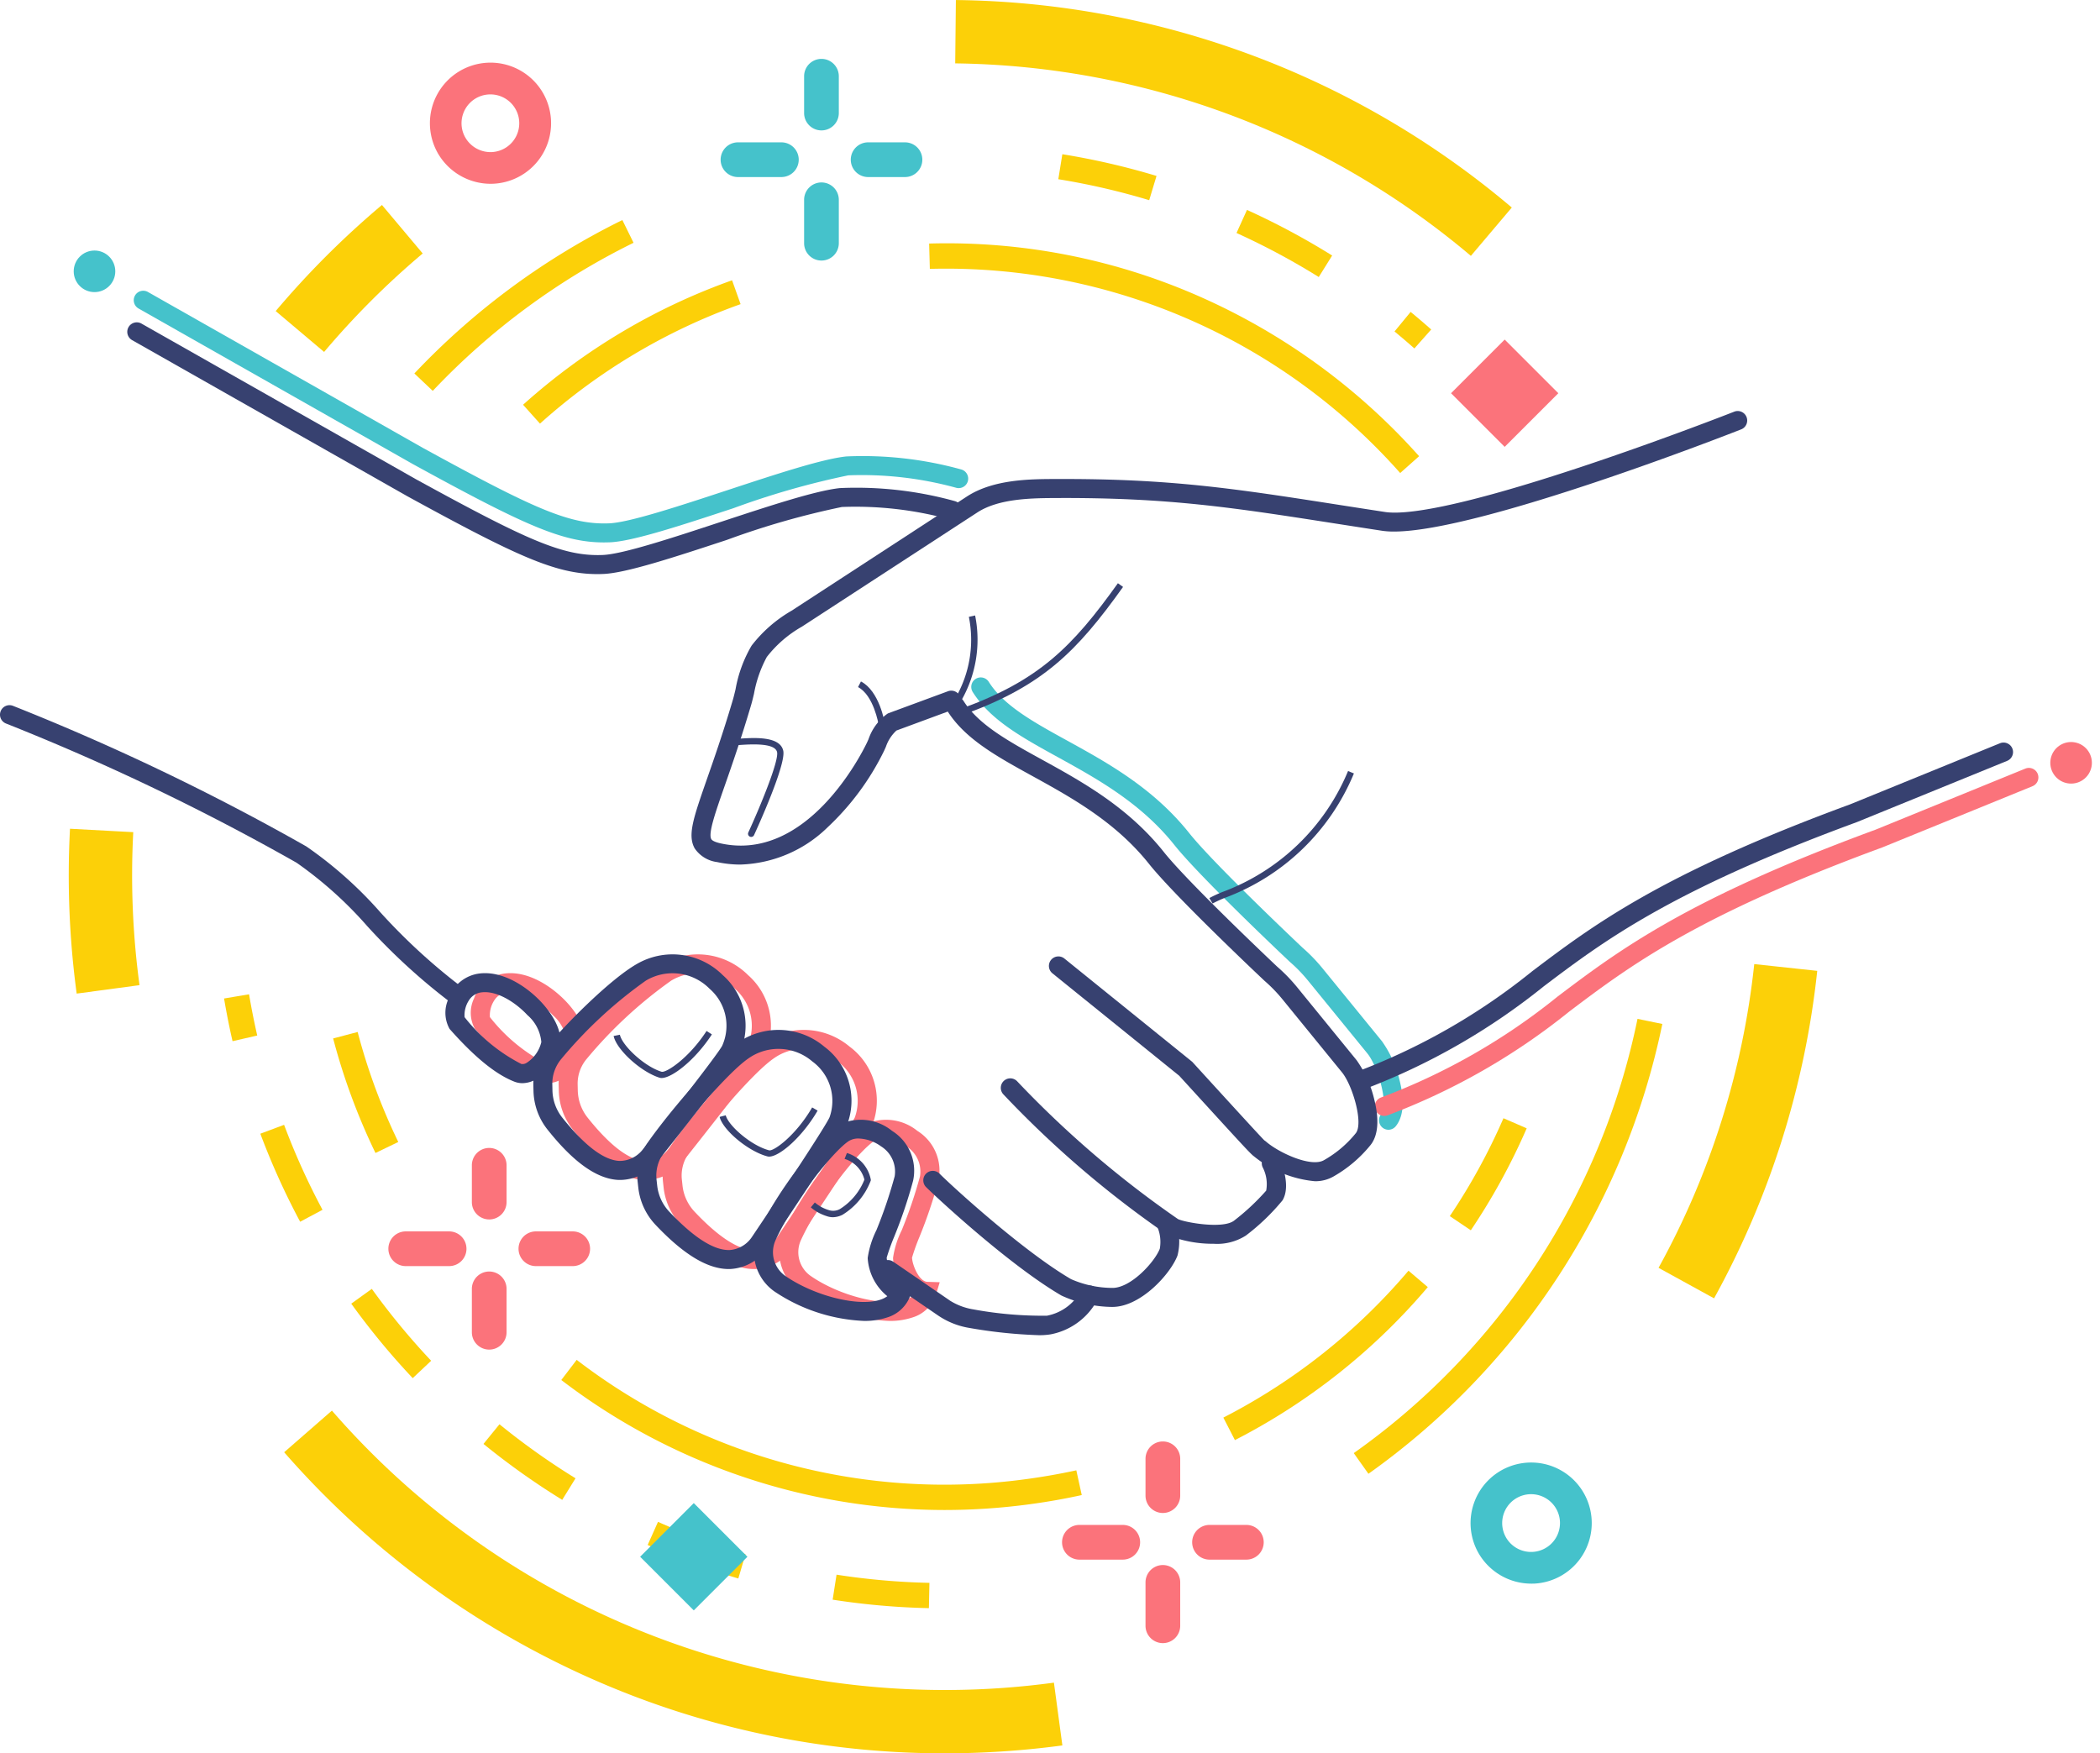 <svg xmlns="http://www.w3.org/2000/svg" width="168" height="140.272" viewBox="0 0 168 140.272">
  <g id="Grupo_18436" data-name="Grupo 18436" transform="translate(-4585.859 -549.571)">
    <g id="Grupo_18382" data-name="Grupo 18382" transform="translate(4623.524 627.426)">
      <path id="Trazado_37462" data-name="Trazado 37462" d="M4978.7,1357.658a1.773,1.773,0,0,1-.648-.122c-1.491-.58-3.187-1.962-5.185-4.223h0a2.653,2.653,0,0,1-.071-2.434,3,3,0,0,1,2.5-2c1.856-.207,3.756,1.055,4.915,2.3.535.577,1.753,2.07,1.49,3.469a4.236,4.236,0,0,1-1.925,2.706A2.222,2.222,0,0,1,4978.7,1357.658Zm-4.63-5.281a13.676,13.676,0,0,0,4.534,3.742.6.6,0,0,0,.436-.093,2.709,2.709,0,0,0,1.169-1.657,3.219,3.219,0,0,0-1.11-2.154c-.934-1.006-2.419-1.962-3.633-1.827a1.381,1.381,0,0,0-1.062.664A2.175,2.175,0,0,0,4974.067,1352.378Z" transform="translate(-4972.539 -1348.855)" fill="#fb737b"/>
    </g>
    <g id="Grupo_18383" data-name="Grupo 18383" transform="translate(4630.549 625.919)">
      <path id="Trazado_37463" data-name="Trazado 37463" d="M5051.647,1351.438l-.146,0c-1.73-.07-3.6-1.388-5.7-4.03a5.15,5.15,0,0,1-1.12-3.062l-.012-.485a4.587,4.587,0,0,1,1.054-3.046c1.619-1.952,5.113-5.437,7.192-6.635a5.689,5.689,0,0,1,6.907.871,5.387,5.387,0,0,1,1.3,6.363c-.53,1.017-5.956,7.841-6.572,8.616l-.041.047A3.87,3.87,0,0,1,5051.647,1351.438Zm-5.45-7.134a3.622,3.622,0,0,0,.79,2.152c1.79,2.245,3.33,3.409,4.576,3.459a2.34,2.34,0,0,0,1.817-.862c2.3-2.885,6.046-7.681,6.394-8.347a3.91,3.91,0,0,0-1.007-4.563,4.159,4.159,0,0,0-5.1-.651,35.36,35.36,0,0,0-6.781,6.288,3.068,3.068,0,0,0-.7,2.037Z" transform="translate(-5044.664 -1333.385)" fill="#fb737b"/>
    </g>
    <g id="Grupo_18384" data-name="Grupo 18384" transform="translate(4638.871 631.967)">
      <path id="Trazado_37464" data-name="Trazado 37464" d="M5137.411,1414.61c-1.692,0-3.612-1.161-5.862-3.543a5.15,5.15,0,0,1-1.373-2.958l-.052-.483a4.59,4.59,0,0,1,.8-3.124c1.615-2.315,5.3-6.677,7.175-7.976a5.69,5.69,0,0,1,6.956.291,5.388,5.388,0,0,1,1.829,6.233c-.435,1.037-5.4,8.43-6.393,9.9l-.035.048a3.837,3.837,0,0,1-2.883,1.608C5137.516,1414.609,5137.464,1414.61,5137.411,1414.61Zm3.941-17.619a4.148,4.148,0,0,0-2.391.784c-1.651,1.144-5.26,5.4-6.794,7.6a3.071,3.071,0,0,0-.532,2.089l.052.483a3.621,3.621,0,0,0,.967,2.079c1.971,2.088,3.6,3.119,4.849,3.065a2.346,2.346,0,0,0,1.74-1.012c2.264-3.361,5.944-8.922,6.234-9.614a3.91,3.91,0,0,0-1.383-4.463A4.42,4.42,0,0,0,5141.352,1396.991Z" transform="translate(-5130.097 -1395.478)" fill="#fb737b"/>
    </g>
    <g id="Grupo_18385" data-name="Grupo 18385" transform="translate(4648.205 639.142)">
      <path id="Trazado_37465" data-name="Trazado 37465" d="M5234.719,1485.24a13.885,13.885,0,0,1-7.154-2.356,3.837,3.837,0,0,1-1.279-4.767c1.524-3.317,4.852-7.544,6.405-8.549a3.97,3.97,0,0,1,4.28.467,3.757,3.757,0,0,1,1.683,4,38.515,38.515,0,0,1-1.519,4.492,16.593,16.593,0,0,0-.592,1.654c.041.651.582,1.911,1.227,1.931l.989.032-.286.947a2.843,2.843,0,0,1-1.9,1.874A5.667,5.667,0,0,1,5234.719,1485.24Zm-.425-14.593a1.427,1.427,0,0,0-.777.2c-1.217.787-4.388,4.726-5.85,7.907a2.318,2.318,0,0,0,.764,2.883h0c2.331,1.616,5.9,2.5,7.643,1.892a1.864,1.864,0,0,0,.52-.269,4.248,4.248,0,0,1-1.57-3.052,7.317,7.317,0,0,1,.7-2.232,37.268,37.268,0,0,0,1.459-4.306,2.378,2.378,0,0,0-1.088-2.395A3.236,3.236,0,0,0,5234.294,1470.647Z" transform="translate(-5225.928 -1469.132)" fill="#fb737b"/>
    </g>
    <g id="Grupo_18386" data-name="Grupo 18386" transform="translate(4596.547 572.826)">
      <path id="Trazado_37466" data-name="Trazado 37466" d="M4733.2,808.452c-3.342,0-6.458-1.438-15.215-6.234l-.01-.005-22-12.479a.76.76,0,0,1,.75-1.322l22,12.476c8.874,4.861,11.728,6.159,14.895,6.037,1.608-.062,5.6-1.379,9.468-2.652,3.893-1.283,7.569-2.494,9.508-2.7a29.491,29.491,0,0,1,9.2,1.042.76.76,0,0,1-.41,1.464,28.5,28.5,0,0,0-8.63-.994,64.6,64.6,0,0,0-9.192,2.631c-4.146,1.366-8.062,2.657-9.885,2.727C4733.512,808.448,4733.354,808.452,4733.2,808.452Z" transform="translate(-4695.584 -788.311)" fill="#45c2cb"/>
    </g>
    <g id="Grupo_18387" data-name="Grupo 18387" transform="translate(4663.571 603.78)">
      <path id="Trazado_37467" data-name="Trazado 37467" d="M5417.048,1142.28a.76.76,0,0,1-.593-1.235c.641-.8-.263-3.851-1.1-4.874l-4.778-5.862a11.894,11.894,0,0,0-1.412-1.453l-.023-.021c-.291-.274-7.156-6.744-9.223-9.338-2.685-3.368-6.193-5.3-9.289-7.008-2.911-1.6-5.425-2.99-6.836-5.219a.76.76,0,1,1,1.284-.813c1.2,1.9,3.558,3.2,6.286,4.7,3.22,1.774,6.87,3.786,9.744,7.391,1.963,2.463,8.748,8.868,9.065,9.168a13.445,13.445,0,0,1,1.581,1.63l4.779,5.863a9.02,9.02,0,0,1,1.4,3.114c.292,1.141.476,2.7-.3,3.67A.759.759,0,0,1,5417.048,1142.28Z" transform="translate(-5383.68 -1106.104)" fill="#45c2cb"/>
    </g>
    <rect id="Rectángulo_3586" data-name="Rectángulo 3586" width="6.07" height="6.07" transform="translate(4701.941 581.03) rotate(-45)" fill="#fb737b"/>
    <g id="Grupo_18388" data-name="Grupo 18388" transform="translate(4620.251 554.583)">
      <path id="Trazado_37468" data-name="Trazado 37468" d="M4943.794,610.717a4.877,4.877,0,0,1-4.232-2.475l-.008-.016-.008-.015a4.847,4.847,0,0,1,3.932-7.176,4.846,4.846,0,0,1,.626,9.672Q4943.948,610.717,4943.794,610.717Zm-2.026-3.723,0,.007a2.327,2.327,0,0,0,2.167,1.177,2.309,2.309,0,1,0-2.176-1.192Z" transform="translate(-4938.943 -601.025)" fill="#fb737b"/>
    </g>
    <g id="Grupo_18389" data-name="Grupo 18389" transform="translate(4703.504 666.579)">
      <path id="Trazado_37469" data-name="Trazado 37469" d="M5798.5,1760.5a4.876,4.876,0,0,1-4.232-2.475l-.009-.016-.008-.015a4.847,4.847,0,1,1,4.558,2.5C5798.706,1760.5,5798.6,1760.5,5798.5,1760.5Zm-2.026-3.723,0,.007a2.313,2.313,0,0,0,4.325-1.28,2.312,2.312,0,1,0-4.333,1.265Z" transform="translate(-5793.65 -1750.811)" fill="#45c2cb"/>
    </g>
    <circle id="Elipse_1024" data-name="Elipse 1024" cx="1.663" cy="1.663" r="1.663" transform="translate(4749.235 610.166) rotate(-34.391)" fill="#fb737b"/>
    <circle id="Elipse_1025" data-name="Elipse 1025" cx="1.663" cy="1.663" r="1.663" transform="translate(4591.752 569.619) rotate(-0.143)" fill="#45c2cb"/>
    <g id="Grupo_18390" data-name="Grupo 18390" transform="translate(4641.18 582.453)">
      <path id="Trazado_37470" data-name="Trazado 37470" d="M5157.715,923.434a8.827,8.827,0,0,1-1.866-.2,2.551,2.551,0,0,1-1.787-1.093c-.591-1.055-.1-2.444.959-5.49.578-1.653,1.3-3.711,2.1-6.416.061-.206.129-.49.208-.818a10.481,10.481,0,0,1,1.285-3.5,10.929,10.929,0,0,1,3.2-2.793l14.022-9.135c2.124-1.384,5.065-1.4,7.213-1.4,9.067-.035,14.18.761,22.644,2.081,1.133.177,2.324.362,3.59.556,1.522.233,5.52-.216,15.917-3.679,6.288-2.094,11.967-4.323,12.023-4.345a.76.76,0,1,1,.557,1.415c-.889.35-20.869,8.174-27.775,8.175a6.341,6.341,0,0,1-.952-.063c-1.268-.194-2.46-.38-3.595-.557-8.39-1.308-13.451-2.1-22.4-2.062-1.959.008-4.642.018-6.39,1.157L5162.64,904.4a9.458,9.458,0,0,0-2.811,2.429,9.833,9.833,0,0,0-1.024,2.942c-.084.349-.156.65-.229.894-.81,2.741-1.536,4.818-2.12,6.487-.74,2.116-1.324,3.788-1.068,4.244.076.135.346.256.781.35,6.855,1.479,11.19-7.063,11.662-8.042.044-.091.088-.194.137-.3a4.121,4.121,0,0,1,1.5-2.029l.062-.037,4.787-1.767a.76.76,0,1,1,.526,1.426l-4.642,1.714a3.133,3.133,0,0,0-.843,1.3c-.055.124-.106.242-.159.352a20.994,20.994,0,0,1-4.5,6.086A10.424,10.424,0,0,1,5157.715,923.434Z" transform="translate(-5153.807 -887.148)" fill="#374170"/>
    </g>
    <g id="Grupo_18391" data-name="Grupo 18391" transform="translate(4695.843 611.006)">
      <path id="Trazado_37471" data-name="Trazado 37471" d="M5715.751,1208.124a.76.76,0,0,1-.276-1.469,50.727,50.727,0,0,0,14.146-8.086c4.832-3.65,10.307-7.786,25.426-13.345l11.984-4.886a.76.76,0,1,1,.574,1.408l-12.022,4.9c-14.915,5.483-20.3,9.549-25.045,13.136a52.634,52.634,0,0,1-14.51,8.29A.761.761,0,0,1,5715.751,1208.124Z" transform="translate(-5714.991 -1180.281)" fill="#fb737b"/>
    </g>
    <g id="Grupo_18392" data-name="Grupo 18392" transform="translate(4693.815 608.978)">
      <path id="Trazado_37472" data-name="Trazado 37472" d="M5694.938,1187.311a.76.76,0,0,1-.276-1.469,50.739,50.739,0,0,0,14.146-8.086c4.831-3.65,10.306-7.786,25.425-13.345l11.985-4.886a.76.76,0,1,1,.574,1.408l-12.021,4.9c-14.916,5.483-20.3,9.549-25.045,13.136a52.642,52.642,0,0,1-14.511,8.29A.756.756,0,0,1,5694.938,1187.311Z" transform="translate(-5694.178 -1159.468)" fill="#374170"/>
    </g>
    <g id="Grupo_18393" data-name="Grupo 18393" transform="translate(4596.04 575.36)">
      <path id="Trazado_37473" data-name="Trazado 37473" d="M4727.993,834.468c-3.341,0-6.458-1.438-15.215-6.234l-.01-.006-22-12.479a.76.76,0,0,1,.75-1.323l22,12.476c8.874,4.861,11.728,6.159,14.895,6.037,1.608-.062,5.6-1.379,9.467-2.652,3.893-1.283,7.57-2.494,9.508-2.7a29.5,29.5,0,0,1,9.2,1.042.76.76,0,0,1-.41,1.464,28.492,28.492,0,0,0-8.63-.994,64.627,64.627,0,0,0-9.192,2.631c-4.146,1.366-8.062,2.656-9.884,2.727Q4728.229,834.468,4727.993,834.468Z" transform="translate(-4690.381 -814.327)" fill="#374170"/>
    </g>
    <g id="Grupo_18394" data-name="Grupo 18394" transform="translate(4621.497 627.426)">
      <path id="Trazado_37474" data-name="Trazado 37474" d="M4957.885,1357.658a1.773,1.773,0,0,1-.648-.122c-1.491-.58-3.187-1.962-5.185-4.223h0a2.654,2.654,0,0,1-.071-2.434,3,3,0,0,1,2.5-2c1.856-.207,3.756,1.055,4.916,2.3.535.577,1.752,2.07,1.49,3.469a4.237,4.237,0,0,1-1.926,2.706A2.222,2.222,0,0,1,4957.885,1357.658Zm-4.63-5.281a13.685,13.685,0,0,0,4.534,3.742.594.594,0,0,0,.436-.093,2.71,2.71,0,0,0,1.169-1.657,3.221,3.221,0,0,0-1.11-2.154c-.934-1.006-2.419-1.962-3.633-1.827a1.379,1.379,0,0,0-1.062.664A2.179,2.179,0,0,0,4953.254,1352.378Zm-.063-.071Z" transform="translate(-4951.726 -1348.855)" fill="#374170"/>
    </g>
    <g id="Grupo_18395" data-name="Grupo 18395" transform="translate(4628.522 625.919)">
      <path id="Trazado_37475" data-name="Trazado 37475" d="M5030.834,1351.438l-.146,0c-1.73-.07-3.6-1.388-5.7-4.03a5.15,5.15,0,0,1-1.12-3.062l-.012-.485a4.587,4.587,0,0,1,1.054-3.046c1.62-1.952,5.113-5.437,7.192-6.635a5.689,5.689,0,0,1,6.907.871,5.387,5.387,0,0,1,1.3,6.363c-.53,1.017-5.956,7.841-6.572,8.616l-.041.047A3.87,3.87,0,0,1,5030.834,1351.438Zm-5.45-7.134a3.623,3.623,0,0,0,.79,2.152c1.79,2.245,3.33,3.409,4.576,3.459a2.34,2.34,0,0,0,1.817-.862c2.3-2.885,6.046-7.681,6.394-8.347a3.91,3.91,0,0,0-1.006-4.563,4.16,4.16,0,0,0-5.1-.651,35.376,35.376,0,0,0-6.781,6.288,3.073,3.073,0,0,0-.7,2.037Z" transform="translate(-5023.851 -1333.386)" fill="#374170"/>
    </g>
    <g id="Grupo_18396" data-name="Grupo 18396" transform="translate(4636.843 631.967)">
      <path id="Trazado_37476" data-name="Trazado 37476" d="M5116.6,1414.61c-1.692,0-3.612-1.161-5.862-3.543a5.15,5.15,0,0,1-1.373-2.958h0l-.053-.483a4.59,4.59,0,0,1,.8-3.124c1.615-2.315,5.3-6.677,7.174-7.976a5.69,5.69,0,0,1,6.956.291,5.387,5.387,0,0,1,1.829,6.232c-.435,1.037-5.4,8.43-6.393,9.9l-.035.048a3.837,3.837,0,0,1-2.883,1.608Q5116.677,1414.61,5116.6,1414.61Zm-5.723-6.666a3.617,3.617,0,0,0,.966,2.079c1.972,2.088,3.6,3.12,4.849,3.065a2.346,2.346,0,0,0,1.74-1.012c2.264-3.361,5.944-8.922,6.234-9.614a3.91,3.91,0,0,0-1.384-4.463,4.159,4.159,0,0,0-5.132-.223c-1.651,1.144-5.259,5.4-6.794,7.6a3.071,3.071,0,0,0-.532,2.089Z" transform="translate(-5109.284 -1395.478)" fill="#374170"/>
    </g>
    <g id="Grupo_18397" data-name="Grupo 18397" transform="translate(4646.178 639.141)">
      <path id="Trazado_37477" data-name="Trazado 37477" d="M5213.907,1485.24a13.886,13.886,0,0,1-7.155-2.356,3.837,3.837,0,0,1-1.279-4.767c1.524-3.317,4.852-7.544,6.406-8.55a3.97,3.97,0,0,1,4.28.468,3.758,3.758,0,0,1,1.683,4,38.421,38.421,0,0,1-1.519,4.492,16.745,16.745,0,0,0-.592,1.654c.041.651.583,1.911,1.228,1.932l.989.032-.286.947a2.844,2.844,0,0,1-1.9,1.874A5.661,5.661,0,0,1,5213.907,1485.24Zm-.426-14.593a1.429,1.429,0,0,0-.777.2c-1.217.787-4.388,4.726-5.85,7.908a2.319,2.319,0,0,0,.764,2.883h0c2.331,1.616,5.9,2.5,7.643,1.892a1.858,1.858,0,0,0,.52-.269,4.248,4.248,0,0,1-1.57-3.052,7.331,7.331,0,0,1,.7-2.232,37.252,37.252,0,0,0,1.459-4.306,2.378,2.378,0,0,0-1.088-2.395A3.235,3.235,0,0,0,5213.481,1470.647Z" transform="translate(-5205.115 -1469.132)" fill="#374170"/>
    </g>
    <g id="Grupo_18398" data-name="Grupo 18398" transform="translate(4585.859 605.987)">
      <path id="Trazado_37478" data-name="Trazado 37478" d="M4622.392,1152.717a.756.756,0,0,1-.439-.14,49.176,49.176,0,0,1-6.725-6.152,31.573,31.573,0,0,0-5.642-5.06,186.96,186.96,0,0,0-23.243-11.137.76.76,0,0,1,.553-1.416,188.6,188.6,0,0,1,23.469,11.248,32.441,32.441,0,0,1,5.957,5.31,48.089,48.089,0,0,0,6.511,5.968.76.76,0,0,1-.44,1.38Z" transform="translate(-4585.859 -1128.759)" fill="#374170"/>
    </g>
    <g id="Grupo_18399" data-name="Grupo 18399" transform="translate(4661.544 605.301)">
      <path id="Trazado_37479" data-name="Trazado 37479" d="M5392.376,1160.486a9.035,9.035,0,0,1-4.88-1.995c-.268-.187-1-.993-5.977-6.445l-10.141-8.193a.76.76,0,0,1,.956-1.183l10.23,8.265.039.043c3.892,4.266,5.444,5.958,5.73,6.241a1.124,1.124,0,0,1,.137.1c1.014.885,3.609,2.09,4.638,1.478a8.887,8.887,0,0,0,2.534-2.147c.641-.8-.263-3.851-1.1-4.874l-4.777-5.862a11.954,11.954,0,0,0-1.412-1.454l-.023-.021c-.292-.274-7.156-6.744-9.223-9.337-2.685-3.368-6.193-5.3-9.289-7.008-2.911-1.6-5.425-2.99-6.837-5.219a.76.76,0,0,1,1.285-.813c1.2,1.9,3.558,3.2,6.285,4.7,3.22,1.775,6.87,3.786,9.744,7.392,1.963,2.463,8.748,8.869,9.065,9.168a13.412,13.412,0,0,1,1.582,1.63l4.778,5.863a9.018,9.018,0,0,1,1.4,3.114c.291,1.141.477,2.7-.3,3.67a10.469,10.469,0,0,1-2.944,2.5A2.914,2.914,0,0,1,5392.376,1160.486Z" transform="translate(-5362.868 -1121.714)" fill="#374170"/>
    </g>
    <g id="Grupo_18400" data-name="Grupo 18400" transform="translate(4665.929 635.853)">
      <path id="Trazado_37480" data-name="Trazado 37480" d="M5424.91,1448.6a9.641,9.641,0,0,1-3.647-.678,81.785,81.785,0,0,1-13.174-11.271.76.76,0,1,1,1.113-1.035,81.472,81.472,0,0,0,12.853,11.009c.559.27,3.6.815,4.487.123a18.234,18.234,0,0,0,2.568-2.4,2.914,2.914,0,0,0-.29-1.883.76.76,0,0,1,1.4-.6c.208.49.839,2.171.2,3.256a17.34,17.34,0,0,1-2.941,2.826A4.264,4.264,0,0,1,5424.91,1448.6Zm-2.843-1.969h0Z" transform="translate(-5407.885 -1435.376)" fill="#374170"/>
    </g>
    <g id="Grupo_18401" data-name="Grupo 18401" transform="translate(4659.725 643.243)">
      <path id="Trazado_37481" data-name="Trazado 37481" d="M5359.316,1522.126h-.073a9.941,9.941,0,0,1-4-.906c-4.126-2.4-9.937-7.787-10.834-8.679a.76.76,0,1,1,1.072-1.079c1.243,1.235,6.807,6.282,10.526,8.443a8.3,8.3,0,0,0,3.273.7c1.48.042,3.417-2.066,3.824-3.133a3.084,3.084,0,0,0-.208-1.779.76.76,0,1,1,1.425-.53,4.564,4.564,0,0,1,.2,2.851C5363.968,1519.48,5361.579,1522.126,5359.316,1522.126Z" transform="translate(-5344.187 -1511.24)" fill="#374170"/>
    </g>
    <g id="Grupo_18402" data-name="Grupo 18402" transform="translate(4656.127 650.376)">
      <path id="Trazado_37482" data-name="Trazado 37482" d="M5320.074,1590.486a39.15,39.15,0,0,1-5.553-.583,6.215,6.215,0,0,1-2.494-1l-4.437-3.042a.76.76,0,0,1,.859-1.254l4.49,3.078.026.021a5,5,0,0,0,1.881.714,30.482,30.482,0,0,0,5.9.508,3.9,3.9,0,0,0,2.677-1.926.76.76,0,0,1,1.424.534,5.367,5.367,0,0,1-3.818,2.886A5.472,5.472,0,0,1,5320.074,1590.486Z" transform="translate(-5307.26 -1584.472)" fill="#374170"/>
    </g>
    <g id="Grupo_18403" data-name="Grupo 18403" transform="translate(4682.607 611.255)">
      <path id="Trazado_37483" data-name="Trazado 37483" d="M5579.365,1193.436l-.256-.437a10.622,10.622,0,0,1,1.005-.47,17.453,17.453,0,0,0,10.092-9.694l.468.194a17.916,17.916,0,0,1-10.358,9.965A10.429,10.429,0,0,0,5579.365,1193.436Z" transform="translate(-5579.109 -1182.835)" fill="#374170"/>
    </g>
    <g id="Grupo_18404" data-name="Grupo 18404" transform="translate(4662.792 596.231)">
      <path id="Trazado_37484" data-name="Trazado 37484" d="M5375.855,1039.1l-.174-.476c6.17-2.244,8.844-4.906,12.5-10.026l.413.295C5384.875,1034.1,5382.151,1036.811,5375.855,1039.1Z" transform="translate(-5375.682 -1028.598)" fill="#374170"/>
    </g>
    <g id="Grupo_18405" data-name="Grupo 18405" transform="translate(4662.263 598.81)">
      <path id="Trazado_37485" data-name="Trazado 37485" d="M5370.7,1061.965l-.446-.24a9.269,9.269,0,0,0,1.1-6.538l.5-.111A9.766,9.766,0,0,1,5370.7,1061.965Z" transform="translate(-5370.249 -1055.076)" fill="#374170"/>
    </g>
    <g id="Grupo_18406" data-name="Grupo 18406" transform="translate(4654.502 604.096)">
      <path id="Trazado_37486" data-name="Trazado 37486" d="M5292.218,1112.788c0-.023-.391-2.35-1.643-3l.232-.451c1.479.763,1.894,3.26,1.911,3.366Z" transform="translate(-5290.575 -1109.342)" fill="#374170"/>
    </g>
    <g id="Grupo_18407" data-name="Grupo 18407" transform="translate(4644.43 608.619)">
      <path id="Trazado_37487" data-name="Trazado 37487" d="M5188.694,1163.69a.259.259,0,0,1-.106-.023.253.253,0,0,1-.124-.336c.97-2.111,2.452-5.721,2.3-6.424-.165-.771-2.158-.63-3.116-.563l-.21.014a.253.253,0,0,1-.034-.506l.209-.014c1.267-.089,3.389-.239,3.646.962.235,1.1-2.072,6.167-2.336,6.741A.254.254,0,0,1,5188.694,1163.69Z" transform="translate(-5187.169 -1155.781)" fill="#374170"/>
    </g>
    <g id="Grupo_18408" data-name="Grupo 18408" transform="translate(4643.428 638.168)">
      <path id="Trazado_37488" data-name="Trazado 37488" d="M5180.848,1463.073a.523.523,0,0,1-.131-.016c-1.507-.388-3.549-2.072-3.832-3.16l.49-.128c.22.843,2.051,2.432,3.469,2.8.363.094,2.131-1.171,3.444-3.43l.438.255C5183.481,1461.532,5181.667,1463.073,5180.848,1463.073Z" transform="translate(-5176.885 -1459.137)" fill="#374170"/>
    </g>
    <g id="Grupo_18409" data-name="Grupo 18409" transform="translate(4634.951 632.047)">
      <path id="Trazado_37489" data-name="Trazado 37489" d="M5093.689,1400.063a.549.549,0,0,1-.163-.022c-1.487-.46-3.446-2.239-3.677-3.339l.5-.1c.179.852,1.931,2.527,3.33,2.959.36.111,2.185-1.069,3.605-3.262l.425.275C5096.378,1398.622,5094.524,1400.063,5093.689,1400.063Z" transform="translate(-5089.85 -1396.295)" fill="#374170"/>
    </g>
    <g id="Grupo_18410" data-name="Grupo 18410" transform="translate(4650.725 641.821)">
      <path id="Trazado_37490" data-name="Trazado 37490" d="M5253.562,1501.769a1.461,1.461,0,0,1-.5-.088,3.584,3.584,0,0,1-1.271-.7l.321-.392a3.061,3.061,0,0,0,1.121.611,1.122,1.122,0,0,0,.882-.082,4.921,4.921,0,0,0,1.964-2.356,2.333,2.333,0,0,0-1.587-1.659l.188-.471a2.757,2.757,0,0,1,1.911,2.135l0,.054-.018.052a5.479,5.479,0,0,1-2.245,2.7A1.794,1.794,0,0,1,5253.562,1501.769Z" transform="translate(-5251.792 -1496.637)" fill="#374170"/>
    </g>
    <g id="Grupo_18413" data-name="Grupo 18413" transform="translate(4643.51 554.281)">
      <g id="Grupo_18411" data-name="Grupo 18411" transform="translate(0 6.679)">
        <path id="Trazado_37491" data-name="Trazado 37491" d="M5193.864,667.887a1.388,1.388,0,0,1-1.388,1.388h-2.947a1.388,1.388,0,0,1,0-2.777h2.947A1.388,1.388,0,0,1,5193.864,667.887Zm-9.888,0a1.388,1.388,0,0,1-1.388,1.388h-3.471a1.388,1.388,0,0,1,0-2.777h3.471A1.388,1.388,0,0,1,5183.977,667.887Z" transform="translate(-5177.729 -666.499)" fill="#45c2cb"/>
      </g>
      <g id="Grupo_18412" data-name="Grupo 18412" transform="translate(6.679 0)">
        <path id="Trazado_37492" data-name="Trazado 37492" d="M5247.69,614.061a1.388,1.388,0,0,1-1.389-1.388V609.2a1.388,1.388,0,1,1,2.776,0v3.471A1.388,1.388,0,0,1,5247.69,614.061Zm0-10.412a1.388,1.388,0,0,1-1.389-1.388v-2.946a1.388,1.388,0,1,1,2.776,0v2.946A1.388,1.388,0,0,1,5247.69,603.649Z" transform="translate(-5246.302 -597.926)" fill="#45c2cb"/>
      </g>
    </g>
    <g id="Grupo_18416" data-name="Grupo 18416" transform="translate(4670.821 664.892)">
      <g id="Grupo_18414" data-name="Grupo 18414" transform="translate(0 6.679)">
        <path id="Trazado_37493" data-name="Trazado 37493" d="M5474.244,1803.452a1.388,1.388,0,0,1-1.388,1.388h-2.947a1.388,1.388,0,0,1,0-2.777h2.947A1.388,1.388,0,0,1,5474.244,1803.452Zm-9.888,0a1.388,1.388,0,0,1-1.388,1.388H5459.5a1.388,1.388,0,0,1,0-2.777h3.471A1.388,1.388,0,0,1,5464.356,1803.452Z" transform="translate(-5458.109 -1802.064)" fill="#fb737b"/>
      </g>
      <g id="Grupo_18415" data-name="Grupo 18415" transform="translate(6.679 0)">
        <path id="Trazado_37494" data-name="Trazado 37494" d="M5528.07,1749.626a1.388,1.388,0,0,1-1.388-1.388v-3.471a1.388,1.388,0,0,1,2.776,0v3.471A1.388,1.388,0,0,1,5528.07,1749.626Zm0-10.412a1.388,1.388,0,0,1-1.388-1.388v-2.946a1.388,1.388,0,1,1,2.776,0v2.946A1.388,1.388,0,0,1,5528.07,1739.214Z" transform="translate(-5526.682 -1733.491)" fill="#fb737b"/>
      </g>
    </g>
    <g id="Grupo_18419" data-name="Grupo 18419" transform="translate(4616.929 641.409)">
      <g id="Grupo_18417" data-name="Grupo 18417" transform="translate(0 6.679)">
        <path id="Trazado_37495" data-name="Trazado 37495" d="M4920.974,1562.372a1.389,1.389,0,0,1-1.389,1.388h-2.946a1.388,1.388,0,0,1,0-2.777h2.946A1.389,1.389,0,0,1,4920.974,1562.372Zm-9.888,0a1.388,1.388,0,0,1-1.388,1.388h-3.471a1.388,1.388,0,1,1,0-2.777h3.471A1.388,1.388,0,0,1,4911.085,1562.372Z" transform="translate(-4904.838 -1560.984)" fill="#fb737b"/>
      </g>
      <g id="Grupo_18418" data-name="Grupo 18418" transform="translate(6.679 0)">
        <path id="Trazado_37496" data-name="Trazado 37496" d="M4974.8,1508.546a1.388,1.388,0,0,1-1.389-1.388v-3.471a1.388,1.388,0,1,1,2.776,0v3.471A1.388,1.388,0,0,1,4974.8,1508.546Zm0-10.413a1.388,1.388,0,0,1-1.389-1.388V1493.8a1.388,1.388,0,1,1,2.776,0v2.946A1.388,1.388,0,0,1,4974.8,1498.134Z" transform="translate(-4973.411 -1492.411)" fill="#fb737b"/>
      </g>
    </g>
    <g id="Grupo_18420" data-name="Grupo 18420" transform="translate(4603.784 629.117)">
      <path id="Trazado_37497" data-name="Trazado 37497" d="M4826.272,1415.33a58.381,58.381,0,0,1-7.7-.678l.312-2a56.332,56.332,0,0,0,7.431.654Zm-15.246-2.373a58.567,58.567,0,0,1-7.253-2.68l.827-1.851a56.522,56.522,0,0,0,7,2.586Zm-14.088-6.291a59.1,59.1,0,0,1-6.3-4.475l1.28-1.572a57.016,57.016,0,0,0,6.084,4.321Zm-11.96-9.737a58.789,58.789,0,0,1-4.918-5.959l1.645-1.184a56.779,56.779,0,0,0,4.748,5.752Zm-9.006-12.513a58.374,58.374,0,0,1-3.185-7.043l1.9-.711a56.329,56.329,0,0,0,3.074,6.8Zm-5.408-14.445c-.258-1.124-.486-2.274-.679-3.416l2-.337c.186,1.1.406,2.213.655,3.3Z" transform="translate(-4769.885 -1366.218)" fill="#fcd008"/>
    </g>
    <g id="Grupo_18421" data-name="Grupo 18421" transform="translate(4694.16 631.084)">
      <path id="Trazado_37498" data-name="Trazado 37498" d="M5698.889,1422.805l-1.173-1.653a56.391,56.391,0,0,0,22.7-34.741l1.986.408a58.712,58.712,0,0,1-23.511,35.986Z" transform="translate(-5697.716 -1386.411)" fill="#fcd008"/>
    </g>
    <g id="Grupo_18422" data-name="Grupo 18422" transform="translate(4662.276 549.571)">
      <path id="Trazado_37499" data-name="Trazado 37499" d="M5411.634,570.042a65.12,65.12,0,0,0-41.253-15.4l.054-5.068a70,70,0,0,1,44.473,16.6Z" transform="translate(-5370.381 -549.571)" fill="#fcd008"/>
    </g>
    <g id="Grupo_18423" data-name="Grupo 18423" transform="translate(4591.359 615.869)">
      <path id="Trazado_37500" data-name="Trazado 37500" d="M4642.962,1243.4a70.7,70.7,0,0,1-.534-13.189l5.061.272a65.612,65.612,0,0,0,.5,12.241Z" transform="translate(-4642.328 -1230.206)" fill="#fcd008"/>
    </g>
    <g id="Grupo_18424" data-name="Grupo 18424" transform="translate(4607.915 565.97)">
      <path id="Trazado_37501" data-name="Trazado 37501" d="M4816.168,729.683l-3.873-3.269a70.614,70.614,0,0,1,8.5-8.488l3.261,3.88A65.517,65.517,0,0,0,4816.168,729.683Z" transform="translate(-4812.295 -717.926)" fill="#fcd008"/>
    </g>
    <g id="Grupo_18425" data-name="Grupo 18425" transform="translate(4608.592 662.423)">
      <path id="Trazado_37502" data-name="Trazado 37502" d="M4872.066,1735.564a69.635,69.635,0,0,1-25.177-4.7,70.66,70.66,0,0,1-27.641-19.387l3.82-3.331a64.956,64.956,0,0,0,57.761,21.764l.676,5.023A70.807,70.807,0,0,1,4872.066,1735.564Z" transform="translate(-4819.248 -1708.144)" fill="#fcd008"/>
    </g>
    <g id="Grupo_18426" data-name="Grupo 18426" transform="translate(4718.543 626.699)">
      <path id="Trazado_37503" data-name="Trazado 37503" d="M5952.48,1368.134l-4.441-2.441a64.486,64.486,0,0,0,7.656-24.3l5.039.541A69.511,69.511,0,0,1,5952.48,1368.134Z" transform="translate(-5948.039 -1341.39)" fill="#fcd008"/>
    </g>
    <g id="Grupo_18427" data-name="Grupo 18427" transform="translate(4670.524 561.912)">
      <path id="Trazado_37504" data-name="Trazado 37504" d="M5483.543,691.8c-.519-.46-1.053-.917-1.589-1.358l1.289-1.565c.555.457,1.108.93,1.646,1.407Zm-7.65-5.714a56.874,56.874,0,0,0-6.58-3.523l.837-1.846a58.88,58.88,0,0,1,6.815,3.649Zm-13.565-6.148a56.323,56.323,0,0,0-7.271-1.677l.323-2a58.353,58.353,0,0,1,7.534,1.737Z" transform="translate(-5455.057 -676.264)" fill="#fcd008"/>
    </g>
    <g id="Grupo_18428" data-name="Grupo 18428" transform="translate(4619.008 567.176)">
      <path id="Trazado_37505" data-name="Trazado 37505" d="M4927.651,743.971l-1.472-1.393a58.228,58.228,0,0,1,16.64-12.273l.895,1.819A56.219,56.219,0,0,0,4927.651,743.971Z" transform="translate(-4926.179 -730.305)" fill="#fcd008"/>
    </g>
    <g id="Grupo_18429" data-name="Grupo 18429" transform="translate(4660.191 569.036)">
      <path id="Trazado_37506" data-name="Trazado 37506" d="M5386.665,767.787a48.522,48.522,0,0,0-37.628-16.333l-.055-2.026a50.054,50.054,0,0,1,21.711,4.271,51.246,51.246,0,0,1,17.486,12.742Z" transform="translate(-5348.982 -749.408)" fill="#fcd008"/>
    </g>
    <g id="Grupo_18430" data-name="Grupo 18430" transform="translate(4683.724 651.228)">
      <path id="Trazado_37507" data-name="Trazado 37507" d="M5591.5,1606.773l-.926-1.8a48.36,48.36,0,0,0,14.812-11.753l1.544,1.313A50.384,50.384,0,0,1,5591.5,1606.773Z" transform="translate(-5590.571 -1593.217)" fill="#fcd008"/>
    </g>
    <g id="Grupo_18431" data-name="Grupo 18431" transform="translate(4701.844 639.033)">
      <path id="Trazado_37508" data-name="Trazado 37508" d="M5778.278,1476.984l-1.681-1.133a48.9,48.9,0,0,0,4.292-7.832l1.859.807A51,51,0,0,1,5778.278,1476.984Z" transform="translate(-5776.597 -1468.019)" fill="#fcd008"/>
    </g>
    <g id="Grupo_18432" data-name="Grupo 18432" transform="translate(4612.51 632.135)">
      <path id="Trazado_37509" data-name="Trazado 37509" d="M4862.858,1406.875a50.542,50.542,0,0,1-3.387-9.164l1.961-.516a48.449,48.449,0,0,0,3.251,8.8Z" transform="translate(-4859.471 -1397.196)" fill="#fcd008"/>
    </g>
    <g id="Grupo_18433" data-name="Grupo 18433" transform="translate(4630.763 658.37)">
      <path id="Trazado_37510" data-name="Trazado 37510" d="M5077.514,1678.546a50.525,50.525,0,0,1-30.651-10.4l1.23-1.612a48.317,48.317,0,0,0,35.99,9.537c1.334-.18,2.674-.416,3.982-.7l.434,1.98c-1.362.3-2.756.545-4.146.732A51.26,51.26,0,0,1,5077.514,1678.546Z" transform="translate(-5046.863 -1666.539)" fill="#fcd008"/>
    </g>
    <g id="Grupo_18434" data-name="Grupo 18434" transform="translate(4627.704 571.995)">
      <path id="Trazado_37511" data-name="Trazado 37511" d="M5016.807,791.249l-1.354-1.509a50.186,50.186,0,0,1,16.721-9.958l.681,1.909A48.173,48.173,0,0,0,5016.807,791.249Z" transform="translate(-5015.453 -779.782)" fill="#fcd008"/>
    </g>
    <rect id="Rectángulo_3587" data-name="Rectángulo 3587" width="6.07" height="6.07" transform="translate(4637.069 674.116) rotate(-45)" fill="#45c2cb"/>
  </g>
</svg>
